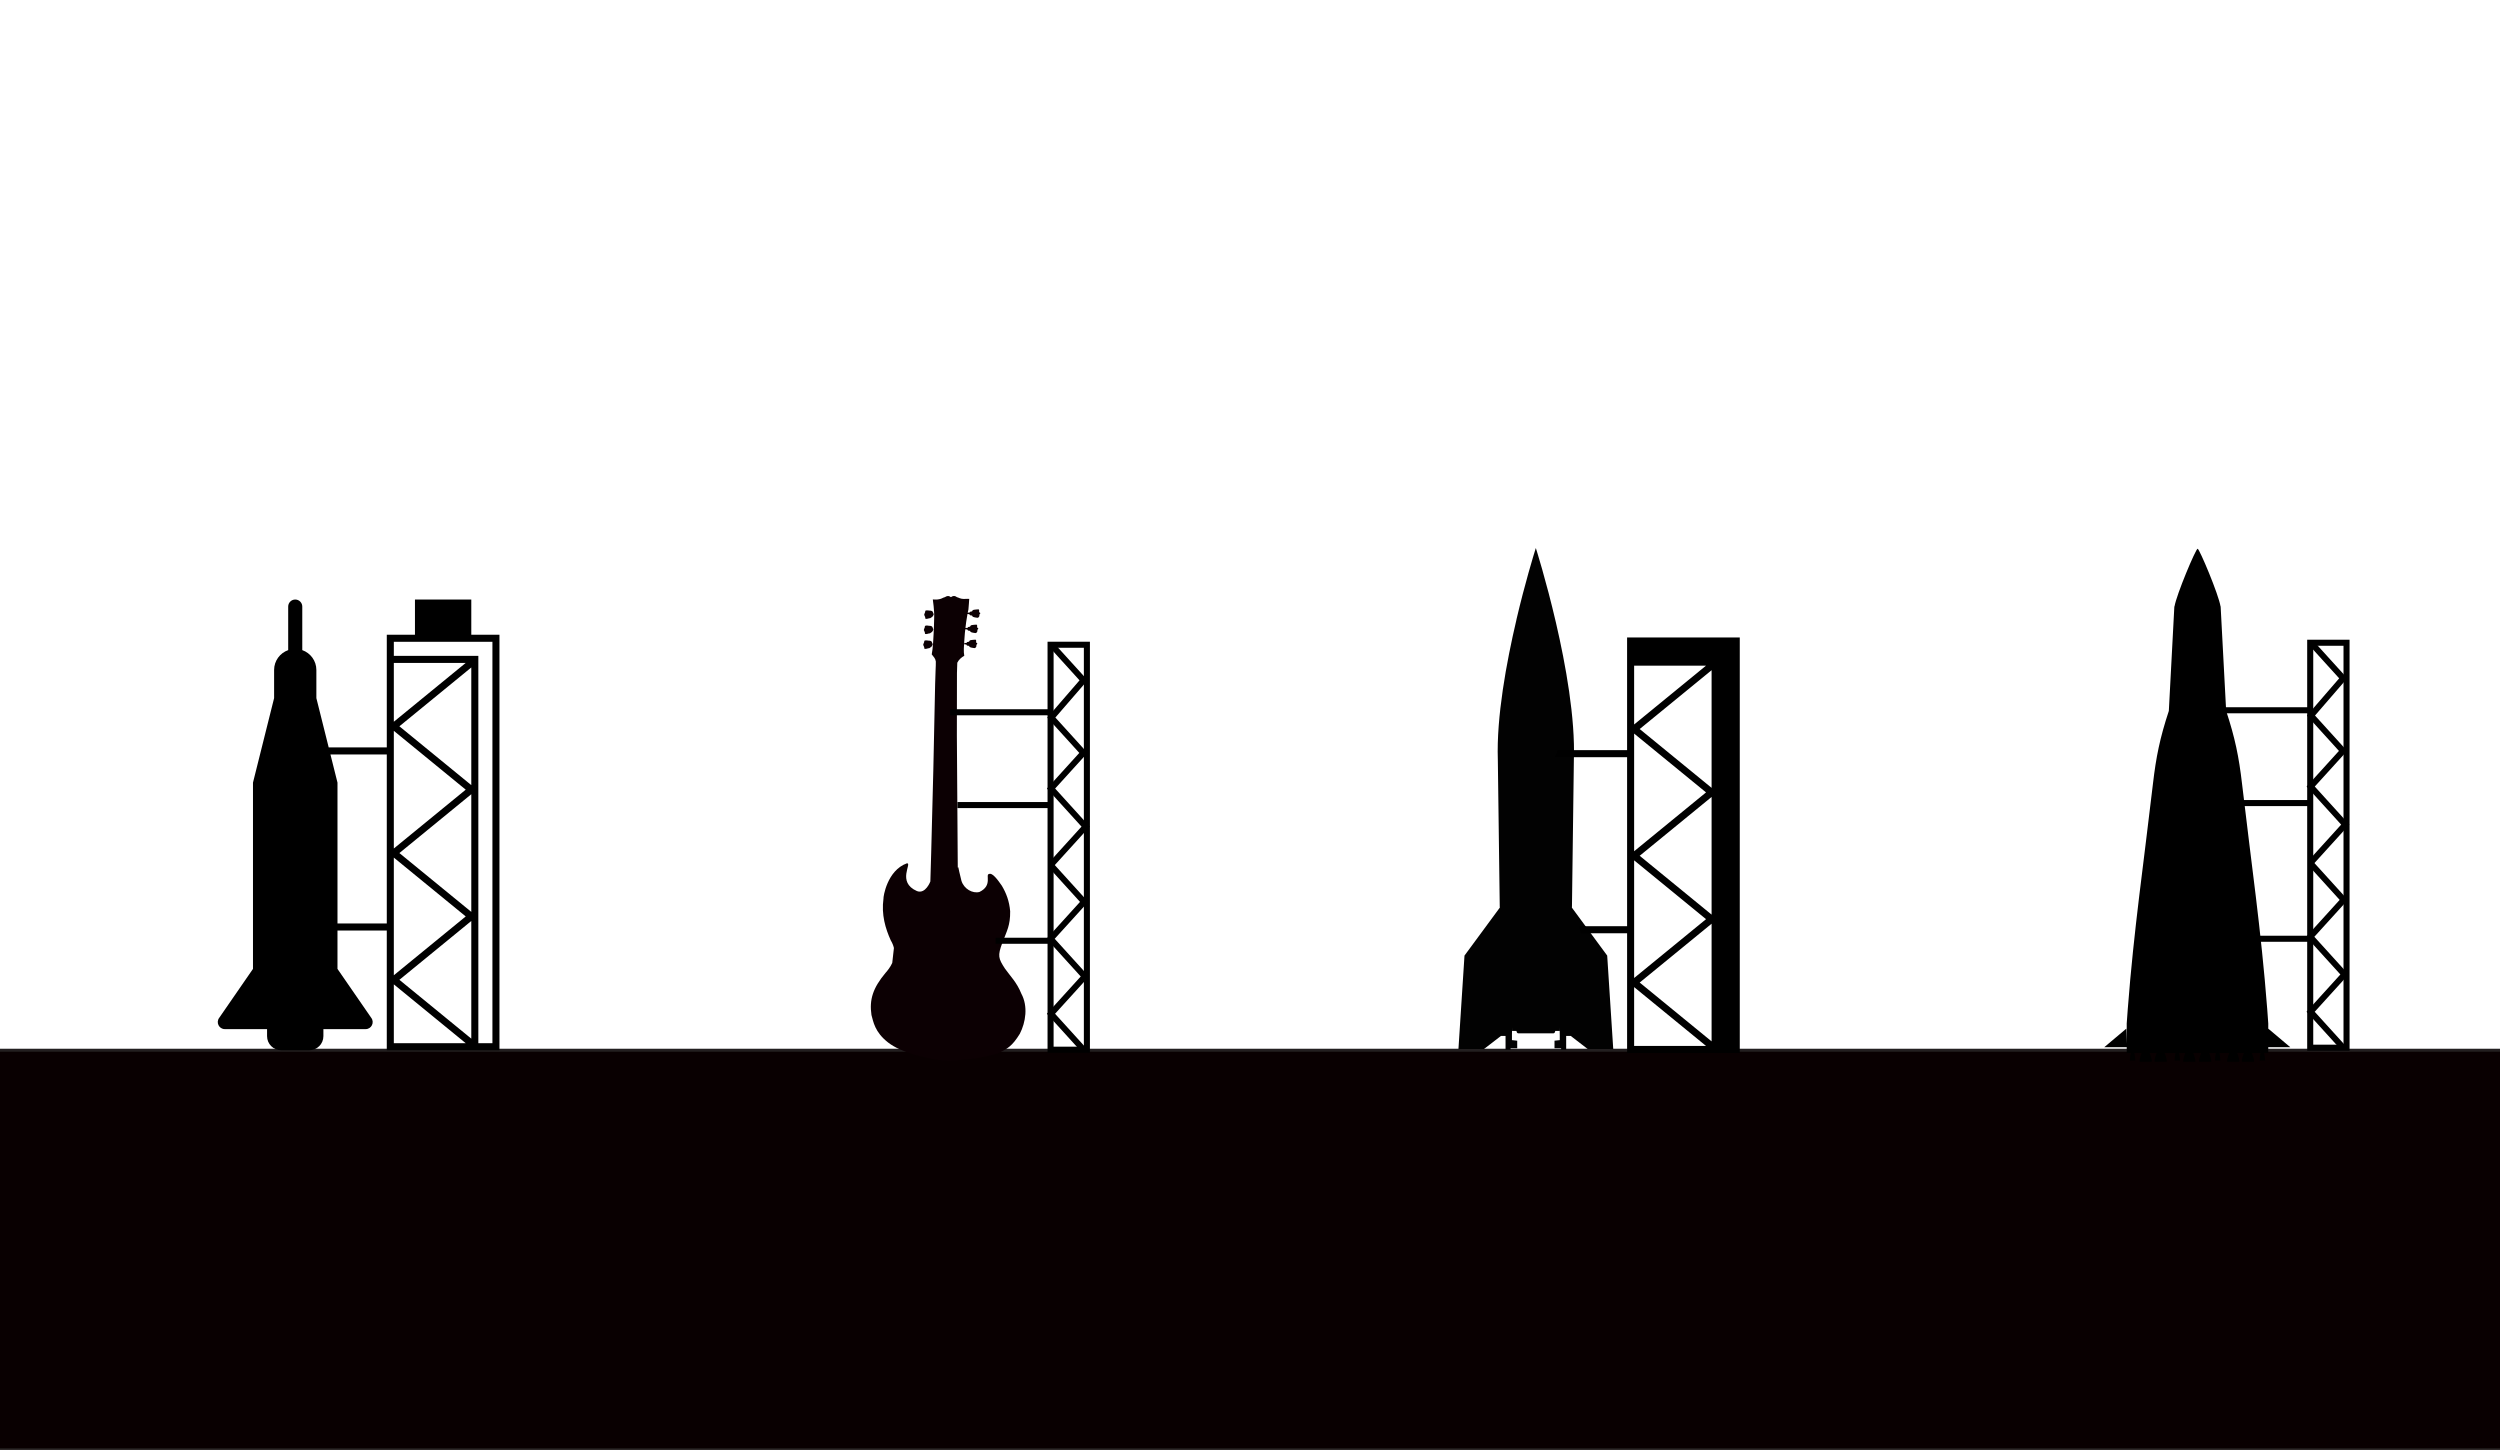 <?xml version="1.0" encoding="utf-8"?>
<!-- Generator: Adobe Illustrator 16.0.0, SVG Export Plug-In . SVG Version: 6.00 Build 0)  -->
<!DOCTYPE svg PUBLIC "-//W3C//DTD SVG 1.1//EN" "http://www.w3.org/Graphics/SVG/1.1/DTD/svg11.dtd">
<svg version="1.1" id="Layer_1" xmlns="http://www.w3.org/2000/svg" xmlns:xlink="http://www.w3.org/1999/xlink" x="0px" y="0px"
	 width="826px" height="479px" viewBox="0 0 826 479" enable-background="new 0 0 826 479" xml:space="preserve">
<rect x="-17" y="347" fill="#090001" stroke="#231F20" stroke-miterlimit="10" width="1022" height="132"/>
<g>
	<path id="Shuttle-Launch" d="M162.696,344.673h-4.653V219.025v-2.327h-2.327h-25.595v-4.654h6.98h18.614h6.981V344.673
		L162.696,344.673z M155.715,259.405L155.715,259.405l-23.756-19.438l23.756-19.438V259.405z M155.715,301.287L155.715,301.287
		l-23.756-19.438l23.756-19.439l0,0V301.287z M155.715,343.17l-23.756-19.438l23.756-19.438l0,0V343.17z M130.121,344.673v-19.438
		l0,0l23.757,19.438H130.121z M130.121,307.443v-2.326v-21.766l0,0l23.757,19.438l-23.757,19.438l0,0V307.443L130.121,307.443z
		 M130.121,249.273v-2.327v-5.478l0,0l23.757,19.438l-23.757,19.438l0,0V249.273L130.121,249.273z M130.121,219.025h23.757
		l-23.757,19.438l0,0V219.025L130.121,219.025z M139.428,209.717h13.961v-9.307h-13.961V209.717z M127.794,305.118h-16.288v-44.21
		v-2.327l-2.327-9.308h18.615V305.118z M155.715,209.717v-11.634h-18.614v11.634h-9.307v37.229h-19.196l-4.072-16.287v-9.309
		c0-3.033-1.948-5.591-4.654-6.552V200.41c0-1.279-1.047-2.327-2.327-2.327c-1.28,0-2.327,1.047-2.327,2.327v14.389
		c-2.706,0.961-4.654,3.518-4.654,6.553v9.308l-6.98,27.921v2.327v59.216l-11.139,16.141c-1.188,1.528-0.1,3.756,1.836,3.756h9.302
		h2.327h2.327v2.326c0,2.571,2.083,4.653,4.653,4.653h9.308c2.571,0,4.653-2.083,4.653-4.653v-2.326h2.327h2.327h9.302
		c1.936,0,3.025-2.228,1.836-3.756l-11.139-16.141v-12.68h16.288V347h37.229V209.717H155.715z"/>
</g>
<g>
	<path d="M546.897,210.62h-9.307v37.229h-22.914c-0.281,0.765-0.604,1.511-0.979,2.233c0.016,0.031,0.032,0.063,0.049,0.093h23.846
		v55.844h-15.904c0.24,0.748,0.438,1.524,0.592,2.327h15.312v39.557h37.229V210.62h-9.31 M539.917,219.928h23.756l-23.756,19.438
		V219.928z M539.917,242.373l23.756,19.438l-23.756,19.438V242.373z M539.917,284.256l23.756,19.438l-23.756,19.438V284.256z
		 M539.917,345.576v-19.438l23.756,19.438H539.917z M565.511,344.072l-23.756-19.438l23.756-19.438V344.072z M565.511,302.189
		l-23.756-19.438l23.756-19.439V302.189z M565.511,260.308l-23.756-19.438l23.756-19.438V260.308z"/>
	<path opacity="0.99" enable-background="new    " d="M531.018,315.727l-11.67-15.852c0.019-0.301,0.028-0.465,0.028-0.465
		l0.628-48.379c0.943-27.607-12.558-69.939-12.558-69.939s-0.003,0.009-0.008,0.025l-0.012-0.038l-0.108,0.363
		c-0.585,1.869-3.443,11.168-6.28,23.219v0.074c-3.339,14.192-6.64,32.171-6.156,46.296l0.628,48.379c0,0,0.01,0.164,0.029,0.463
		l-11.672,15.853l-1.673,25.843l0,0l-0.324,5.021h4.228h1.444h2.767l5.592-4.309h1.529v4.523h1.691l-0.036-0.46h2.199v-2.498
		l-1.738-0.192v-1.518c-0.002-0.01-0.003-0.021-0.006-0.032l0.054-2.637v1.157h1.448c0.033,0.438,0.267,0.779,0.549,0.779h11.702
		c0.282,0,0.515-0.341,0.551-0.779h1.447v-1.174l0.056,2.754v1.449l-1.739,0.191v2.498h2.199l-0.035,0.46h1.69v-4.522h1.521
		l5.591,4.308h2.769h1.443h4.228L531.018,315.727z"/>
</g>
<g>

		<rect x="763.295" y="212.363" fill="none" stroke="#000000" stroke-width="2" stroke-miterlimit="10" width="12" height="133.796"/>
	<g>
		<polyline fill="none" stroke="#000000" stroke-width="2" stroke-miterlimit="10" points="763.337,285.161 774.869,272.454
			763.453,259.874 774.138,248.101 763.545,236.428 774.201,224.105 763.545,212.363 		"/>
		<polyline fill="none" stroke="#000000" stroke-width="2" stroke-miterlimit="10" points="774.201,346.159 763.43,334.289
			774.611,321.968 763.311,309.517 774.375,297.324 763.337,285.161 		"/>
	</g>

		<line fill="none" stroke="#000000" stroke-width="2" stroke-miterlimit="10" x1="762.795" y1="234.672" x2="730.128" y2="234.672"/>
	<line fill="none" stroke="#000000" stroke-width="2" stroke-miterlimit="10" x1="763.35" y1="310.166" x2="745.128" y2="310.166"/>

		<line fill="none" stroke="#000000" stroke-width="2" stroke-miterlimit="10" x1="762.795" y1="265.333" x2="732.512" y2="265.333"/>
	<path d="M749.447,339.875l-0.01,0.354v-2.068c-0.115-1.666-0.234-3.318-0.359-4.953h-0.002
		c-1.984-25.938-5.295-48.314-8.301-74.223c-1.033-8.91-2.318-15.217-5.252-24.091l-1.824-34.533h-0.039
		c-0.602-3.912-6.982-19.061-7.564-19.061c-0.611,0-7.012,15.216-7.633,19.061h-0.057l-1.824,34.533
		c-2.934,8.874-4.219,15.181-5.252,24.091c-3.006,25.908-6.318,48.285-8.301,74.223h-0.002c-0.125,1.635-0.246,3.287-0.359,4.953
		v6.709l-0.15-4.994l-7.264,6.115h7.414v1.922h1.35c-0.221,1.145-0.32,1.877-0.313,2.504h1.803c0.006-0.627-0.094-1.359-0.314-2.504
		h2.416c-0.504,1.328-0.73,2.172-0.715,2.893h4.064c0.016-0.721-0.213-1.564-0.717-2.893h2.32c-0.504,1.328-0.73,2.172-0.715,2.893
		h4.064c0.016-0.721-0.211-1.564-0.715-2.893h1.889h0.559h1.146c-0.219,1.145-0.32,1.877-0.313,2.504h1.803
		c0.008-0.627-0.092-1.359-0.313-2.504h2.059c-0.504,1.328-0.732,2.172-0.715,2.893h4.063c0.018-0.721-0.211-1.564-0.715-2.893
		h1.393h1.221c-0.504,1.328-0.73,2.172-0.715,2.893h4.064c0.016-0.721-0.213-1.564-0.717-2.893h2.227
		c-0.219,1.145-0.32,1.877-0.313,2.504h1.805c0.006-0.627-0.094-1.359-0.314-2.504h1.15h0.559h1.521
		c-0.504,1.328-0.73,2.172-0.715,2.893h4.064c0.016-0.721-0.213-1.564-0.715-2.893h2.221c-0.504,1.328-0.73,2.172-0.715,2.893h4.064
		c0.016-0.721-0.211-1.564-0.715-2.893h2.879c-0.221,1.145-0.32,1.877-0.313,2.504h1.803c0.008-0.627-0.092-1.359-0.313-2.504h1.35
		v-1.922h7.273L749.447,339.875z"/>
</g>
<g>
	<g>
		<path fill="#0C0003" d="M307.983,213.32c0.256-0.443,0.216-0.43,0.037-0.836c-0.18-0.406-0.096-0.602-0.755-0.787
			c-0.793,0.007-1.323-0.3-1.883,0.043c0.043,0.523-0.272,0.763-0.357,1.328c0.166,0.398,0.414,0.787,0.38,1.25
			c0.509,0.252,1.098-0.161,1.647-0.164C307.686,213.734,307.729,213.764,307.983,213.32z"/>
		<path fill="#0C0003" d="M320.202,211.987c0.007,0.094-0.729,0.064-0.717,0.246c-0.023,0.316-0.877,0.186-0.877,0.186l-0.025,0.464
			c0,0,0.844-0.022,0.813,0.259c0.041,0.176,0.234,0.221,0.787,0.26c0.057,0.244,0.19,0.44,0.724,0.558
			c0.107,0.06,1.038,0.176,1.104,0.178c0.339-0.028,0.545-0.474,0.545-0.474s0.071-0.283,0.06-0.627
			c0.316-0.271,0.483-0.516-0.108-0.749c-0.024-0.432,0.134-0.77-0.174-0.946c-0.08-0.008-1.488,0.1-1.606,0.152
			C320.27,211.585,320.202,211.987,320.202,211.987z"/>
		<path fill="#0C0003" d="M321.19,201.968c0.008,0.094-0.731,0.064-0.717,0.245c-0.019,0.236-0.494,0.224-0.738,0.202
			c0.078-0.387,0.155-0.745,0.232-1.049c0.066-0.386,0.264-3.494,0.264-3.494s-0.941-0.06-1.844,0.021
			c-1.084-0.015-1.585-0.43-2.227-0.598c-0.664-0.509-1.229-0.533-1.974-0.001c-0.744-0.488-1.095-0.534-2.029,0.017
			c-0.865,0.226-0.86,0.483-1.85,0.668c-0.7,0.204-2.105,0.071-2.105,0.071s0.563,3.894,0.452,6.006
			c0.008,0.988-0.134,4.533-0.192,5.438c0.01,0.646-0.265,5.164-0.617,6.708c0.641,0.843,1.198,1.297,1.35,2.342
			c0.032,0.558-0.043,2.129-0.062,2.506l0,0l-0.003,0.047c-0.001,0.021-0.002,0.036-0.002,0.036h0.001l-0.157,4.776l-0.604,28.584
			l-0.702,27.299l-0.275,9.399l0.004,0.033l-0.003,0.002c0,0-1.579,4.268-4.419,3.188c-6.799-2.955-1.488-9.34-3.32-9.183
			c-6.585,2.343-7.841,11.192-7.752,11.641c-0.731,5.375,0.628,9.854,2.4,13.809c0.526,0.877,0.86,1.723,1.048,2.534l-0.552,4.933
			c-0.63,1.394-1.54,2.522-2.24,3.312c-4.129,4.954-5.378,8.796-4.628,13.887c0.617,2.183,1.056,5.634,5.516,9.103
			c4.459,3.468,12.339,4.919,12.339,4.919s2.921,0.911,6.95,1.002s9.165-0.64,9.165-0.64s3.972-0.543,7.67-1.648
			c3.237-1.484,4.872-2.438,7.391-6.542c1.938-3.8,2.753-9.056,0.487-13.244c-1.506-3.75-3.581-5.701-5.395-8.248
			c-2.214-3.407-2.482-4.245-0.889-8.514c1.535-4.066,2.634-5.707,2.597-10.429c-0.277-3.354-1.289-5.998-2.75-8.457
			c-1.373-1.991-3.164-4.424-4.235-3.875c-1.328,0.137,1.301,3.807-3.178,5.938c-2.265,0.582-5.095-1.004-5.934-3.686
			c-0.565-2.123-1.027-4.444-1.027-4.444l0.02-0.037l-0.207,0.104l-0.021-2.819l-0.279-40.802l0.03-20.664l0.108-3.403
			c0.5-1.022,1.414-1.808,2.306-2.285c-0.276-1.372-0.084-3.371-0.066-3.847c0.04-0.194,0.221-3.872,0.408-4.913
			c0.142-0.001,0.813,0.007,0.786,0.258c0.04,0.178,0.232,0.221,0.785,0.261c0.058,0.243,0.19,0.44,0.726,0.557
			c0.104,0.059,1.037,0.177,1.103,0.178c0.341-0.03,0.546-0.474,0.546-0.474s0.071-0.283,0.061-0.627
			c0.314-0.272,0.481-0.514-0.11-0.748c-0.023-0.433,0.136-0.77-0.173-0.946c-0.079-0.008-1.488,0.099-1.607,0.152
			c-0.454,0.093-0.521,0.494-0.521,0.494c0.007,0.094-0.731,0.065-0.717,0.245c-0.021,0.272-0.652,0.214-0.83,0.192
			c0.083-0.92,0.36-2.94,0.67-4.595c0.208,0.002,0.759,0.03,0.735,0.258c0.04,0.178,0.232,0.22,0.785,0.261
			c0.058,0.243,0.19,0.44,0.725,0.557c0.105,0.06,1.038,0.177,1.104,0.179c0.341-0.03,0.545-0.474,0.545-0.474
			s0.072-0.283,0.062-0.627c0.315-0.272,0.481-0.514-0.11-0.748c-0.023-0.432,0.136-0.77-0.173-0.946
			c-0.079-0.008-1.488,0.099-1.607,0.153C321.258,201.566,321.19,201.968,321.19,201.968z"/>
		<path fill="#0C0003" d="M308.193,208.416c0.255-0.444,0.216-0.431,0.036-0.837c-0.18-0.406-0.095-0.601-0.754-0.787
			c-0.794,0.008-1.323-0.3-1.883,0.043c0.043,0.524-0.272,0.764-0.357,1.328c0.166,0.399,0.413,0.787,0.38,1.25
			c0.509,0.252,1.099-0.162,1.647-0.165C307.896,208.829,307.938,208.859,308.193,208.416z"/>
		<path fill="#0C0003" d="M308.307,203.401c0.256-0.443,0.216-0.431,0.036-0.837c-0.181-0.406-0.096-0.6-0.754-0.787
			c-0.794,0.008-1.322-0.3-1.884,0.042c0.044,0.524-0.271,0.764-0.356,1.329c0.167,0.399,0.414,0.787,0.381,1.25
			c0.508,0.252,1.097-0.162,1.646-0.165C308.01,203.815,308.052,203.845,308.307,203.401z"/>
	</g>

		<rect x="347.108" y="213.024" fill="none" stroke="#000000" stroke-width="2" stroke-miterlimit="10" width="12" height="133.796"/>
	<g>
		<polyline fill="none" stroke="#000000" stroke-width="2" stroke-miterlimit="10" points="347.151,285.822 358.684,273.115
			347.267,260.535 357.952,248.762 347.358,237.089 358.015,224.766 347.358,213.024 		"/>
		<polyline fill="none" stroke="#000000" stroke-width="2" stroke-miterlimit="10" points="358.015,346.82 347.243,334.95
			358.425,322.629 347.125,310.178 358.189,297.985 347.151,285.822 		"/>
	</g>

		<line fill="none" stroke="#000000" stroke-width="2" stroke-miterlimit="10" x1="346.608" y1="235.333" x2="313.942" y2="235.333"/>

		<line fill="none" stroke="#000000" stroke-width="2" stroke-miterlimit="10" x1="347.164" y1="310.827" x2="328.942" y2="310.827"/>

		<line fill="none" stroke="#000000" stroke-width="2" stroke-miterlimit="10" x1="346.608" y1="265.994" x2="316.325" y2="265.994"/>
</g>
</svg>
